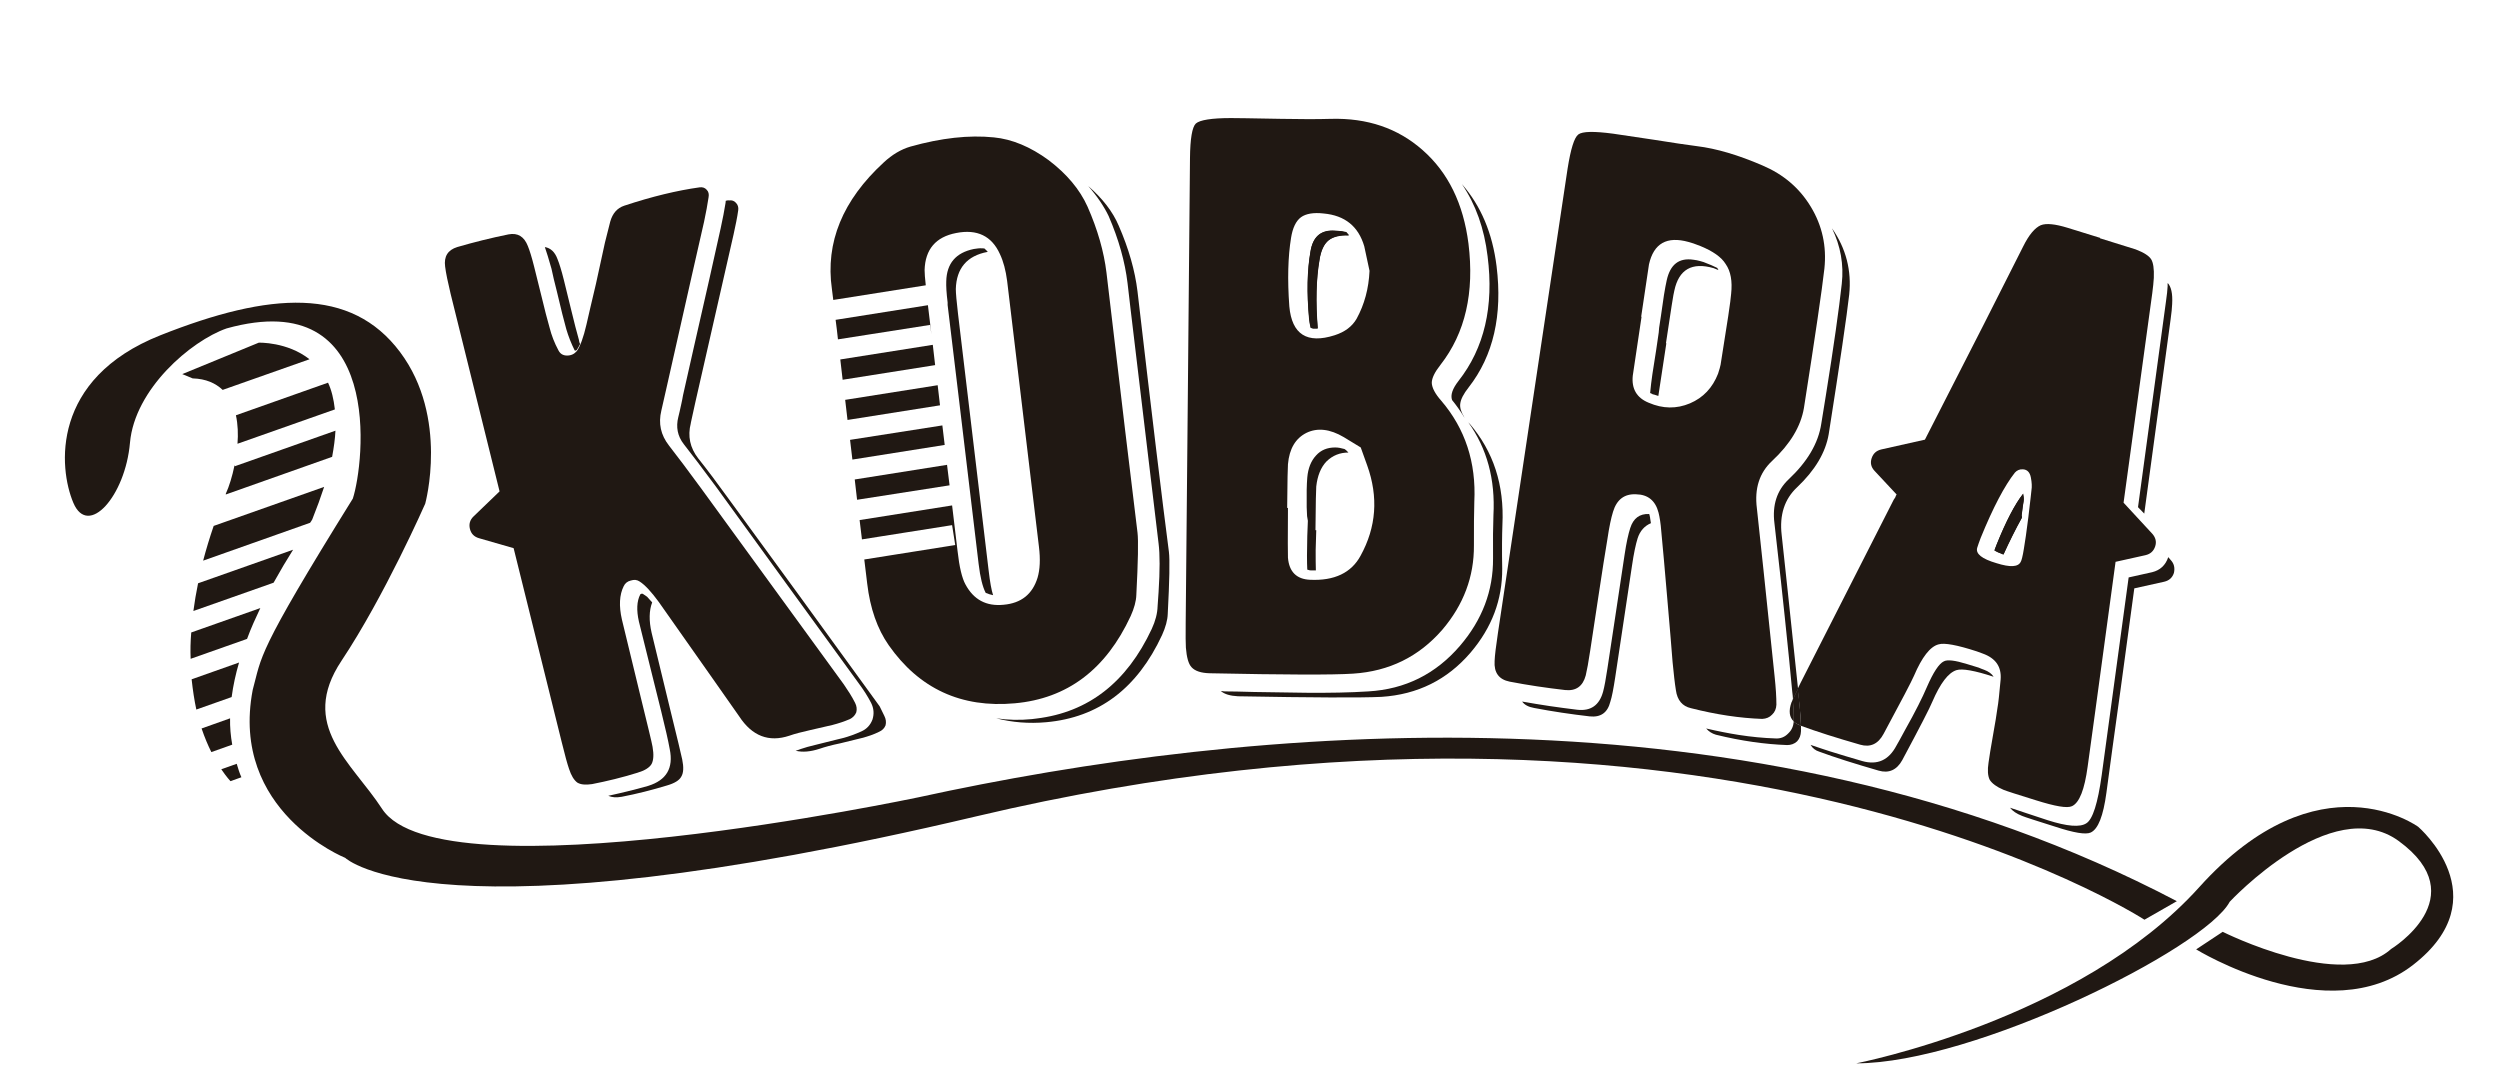 <?xml version="1.0" encoding="utf-8"?>
<!-- Generator: Adobe Illustrator 22.1.0, SVG Export Plug-In . SVG Version: 6.00 Build 0)  -->
<svg version="1.1" id="Capa_1" xmlns="http://www.w3.org/2000/svg" xmlns:xlink="http://www.w3.org/1999/xlink" x="0px" y="0px"
	 viewBox="0 0 1281.1 558.8" style="enable-background:new 0 0 1281.1 558.8;" xml:space="preserve">
<style type="text/css">
	.st0{display:none;fill:#9A6E3C;}
	.st1{fill:#FFFFFF;}
	.st2{fill:#070108;}
	.st3{display:none;}
	.st4{display:inline;fill:#070108;}
	.st5{fill:#201813;}
	.st6{fill:none;}
</style>
<rect x="-13.9" y="-17.4" class="st0" width="1320.5" height="616.1"/>
<g>
	<g>
		<path class="st5" d="M1239.2,423.7c0,0-50.8-37.3-112.2,30.9s-175.8,90.3-175.8,90.3c60.3,0,178.5-58.7,191.4-82.8
			c0,0,52.2-56.1,86.5-31.2c39.7,28.9-3.8,55.4-3.8,55.4c-24.6,22.2-86.3-8.8-86.3-8.8l-13.6,9c0,0,67.6,41.7,111.1,8
			C1281.3,459.8,1239.2,423.7,1239.2,423.7z"/>
		<g>
			<path class="st5" d="M195.8,414.5c-15.7-24.1-42.9-42.7-20.8-75.9s42.9-80.5,42.9-80.5s12.2-44.2-12.9-77.7s-66.6-30.9-122.8-8.6
				s-52.2,68-44.6,85.9s26.6-3.4,29-30.8c2.4-27.5,31.2-52.2,49.5-58.6c81.5-22.7,70.5,69.4,64.7,87.2c-50.1,80.6-46.5,80.6-51.3,98
				c-11.9,62.3,47.4,86.1,47.4,86.1s45.8,44.4,323.5-21.3c378.5-89.6,598.5,53,598.5,53l16.6-9.5c-218.1-114.5-477.6-89.8-645-53.2
				C470.4,408.6,225.7,460.4,195.8,414.5z"/>
			<g>
				<path class="st5" d="M98,324.1l35.4-12.5c-2.4,5.1-4.8,10.3-6.8,15.8l-28.9,10.2C97.5,333.4,97.6,328.9,98,324.1z"/>
				<path class="st5" d="M120.9,212.8l47.2-16.7c1.8,3.8,2.9,8.4,3.5,13.7l-49.9,17.6C122.1,222.5,121.9,217.5,120.9,212.8z"/>
				<path class="st5" d="M115.8,252.8c1.6-3.5,3.2-8.6,4.4-14.4l0.2,0.5l51.5-18.2c-0.2,4.1-0.8,8.5-1.7,13.4l-54.5,19.3
					C115.7,253.1,115.7,252.9,115.8,252.8z"/>
				<path class="st5" d="M109.5,269.5l56.6-20c-1.7,5.2-3.7,10.7-6.1,16.7c-0.3,0.5-0.7,1.2-1.1,1.7l-54.8,19.4
					C105.6,281.6,107.4,275.6,109.5,269.5z"/>
				<path class="st5" d="M101.5,298.9l48.7-17.2c-3.1,4.9-6.5,10.6-10,16.9l-41.1,14.5C99.7,308.5,100.5,303.8,101.5,298.9z"/>
				<path class="st5" d="M98.2,348.1l24.3-8.6c-1.7,5.8-3,11.7-3.8,17.7l-18.1,6.4C99.6,358.9,98.8,353.7,98.2,348.1z"/>
				<path class="st5" d="M103.3,373.3l14.6-5.2c-0.1,4.5,0.3,9,1.1,13.5l-10.7,3.8C106.6,382,104.9,378,103.3,373.3z"/>
				<path class="st5" d="M98.7,193.9l-5.3-2.2l39.2-16.1c0,0,14.6-0.5,26,8.5l-44.5,15.7C110.5,196.4,105.6,194.1,98.7,193.9z"/>
				<path class="st5" d="M123.7,398.3l-5.6,2c0,0-2-2.1-4.7-6.1l7.9-2.8C122,393.7,122.7,396.1,123.7,398.3z"/>
			</g>
		</g>
		<g>
			<path class="st5" d="M671.6,128.8c1.1-7.2,4.9-10.7,11.3-10.7c0.9,0,1.9,0.1,3,0.2c1.1,0,2.4,0.2,4,0.6c0.5,0.5,1,1.1,1.4,1.6
				c-4.7-0.2-8.1,0.7-10.4,2.5c-2.4,2-4,5.4-4.7,10.1c-1.7,9.8-2,21.5-0.9,35.1c-0.7,0-0.8,0-0.4,0c-1.3,0-2,0-2,0s-0.4-0.1-1.2-0.4
				c-0.4-1.5-0.6-3-0.8-4.6C669.6,150.1,669.9,138.5,671.6,128.8z"/>
			<path class="st5" d="M1037,256.9c-0.2,1.2-0.6,3.6-1,7.2c0,0.3,0.1,0.4,0.1,0.4s0,0.3,0,0.8c-3.2,5.8-6.4,12.1-9.4,18.8
				c-2.2-0.8-3.8-1.5-4.6-2.1c0.2-0.6,0.6-1.7,1.2-3.2c4.8-11.9,9.3-20.5,13.5-25.9C1037.1,254.5,1037.2,255.8,1037,256.9z"/>
			<path class="st5" d="M285.4,149.5c2,8.6,3.6,14.9,4.8,19.2c1.1,3.7,2.5,7.3,4.3,10.9c0.3,0.1,0.5,0.1,0.6,0
				c0.3-0.1,0.4-0.2,0.5-0.3c0.5-0.8,1.1-1.8,1.7-3.1c-0.2-0.1-0.3-0.4-0.4-0.9c-0.1-0.4-0.2-0.7-0.2-1c-1.1-4-2.5-9.1-4-15.5
				l-3.8-15.5c-1.2-4.8-2.3-8.3-3.2-10.5c-1.3-3.6-3.5-5.7-6.5-6.2c0.9,2.5,2,6.2,3.4,11.1C283.2,140.8,284.2,144.7,285.4,149.5z"/>
			<path class="st5" d="M426.6,371.5c3.1-0.8,6.1-1.8,8.9-3c1.6-0.8,2.7-2,3.3-3.5c0.4-1.6,0.2-3.2-0.6-4.8
				c-1.6-3.2-3.6-6.3-5.8-9.5c-25.8-35.4-50.2-69-73.3-100.7c-6.4-8.8-11.9-16-16.3-21.7c-4.2-5.4-5.5-11.3-3.9-17.9
				c0.2-0.7,1-4.4,2.5-11c11.2-49.8,17.7-78.4,19.4-85.8c1-4.8,1.8-8.9,2.3-12.5c0.3-1.6,0-2.9-1-3.9c-0.9-1-2.1-1.4-3.6-1.2
				c-11.5,1.6-24.4,4.7-38.6,9.4c-3.6,1.2-6,3.9-7.2,8.2c-0.6,2.5-1.5,6.1-2.7,10.7c-0.9,4.2-2.4,11.2-4.6,21.1
				c-2.1,9-3.8,16-4.9,21c-1.5,6.5-3.2,11.1-4.9,13.5c-1.3,1.5-2.9,2.3-5,2.3c-2.1,0-3.5-0.9-4.4-2.6c-2.1-3.9-3.6-7.8-4.6-11.8
				c-1.2-4.1-2.5-9.3-4-15.5l-3.9-15.7c-1.2-4.8-2.3-8.3-3.2-10.5c-1.9-4.9-5.2-6.9-9.9-6c-8.9,1.8-17.7,4-26.3,6.5
				c-4.8,1.5-6.9,4.8-6.2,10c0.4,3.3,1.4,8,2.8,13.9c5.6,22.5,13.9,56.2,25.1,101.3l-13.3,12.8c-1.9,1.8-2.5,4-1.9,6.4
				c0.6,2.5,2.2,4.1,4.7,4.8l17.7,5.1l24.6,99.2c1.7,7,3,11.6,3.8,13.9c1.1,3.4,2.5,5.7,4.2,7c1.8,1.1,4.3,1.3,7.6,0.8
				c7.7-1.5,15.5-3.4,23.2-5.8c3.7-1.1,6.2-2.6,7.3-4.5c1-1.9,1.2-4.8,0.5-8.8c-0.4-2.4-2.6-11.2-6.3-26.4l-9.4-38.8
				c-1.6-7-1.3-12.7,0.9-17.1c0.7-1.5,1.9-2.5,3.6-2.9c1.8-0.6,3.3-0.4,4.6,0.5c2.8,1.8,6,5.3,9.8,10.5c2.1,3,11,15.6,26.6,37.8
				c8.9,12.6,13.8,19.6,14.6,20.8c6.6,10.1,15.2,13.4,25.7,9.9c2.8-1,6.4-1.9,10.8-2.9C421.6,372.7,425.3,371.8,426.6,371.5z"/>
			<path class="st5" d="M339,210.4C338.9,210.4,338.9,210.5,339,210.4C338.9,210.7,338.9,210.7,339,210.4z"/>
			<path class="st5" d="M343.3,363l-9.4-38.8c-1.4-6.1-1.3-11.3,0.3-15.5c-1.7-1.9-2.6-2.9-2.6-2.9s-0.7-0.5-2.2-1.5
				c-0.3-0.1-0.6-0.1-0.8,0c-0.3,0.1-0.4,0.2-0.5,0.3c-1.8,3.5-2,8.1-0.7,13.9c1.3,5.3,3.4,13.9,6.4,25.8l5,20.1
				c2.1,8.5,3.6,15,4.4,19.5c2,9.7-1.7,15.9-11,18.8c-3.7,1.1-7.4,2-11,2.9c-1.9,0.5-5.1,1.2-9.5,2.2c1.8,0.8,4.1,1,6.9,0.5
				c7.8-1.5,15.6-3.5,23.2-5.8c3.8-1.1,6.3-2.6,7.3-4.5c1.2-1.9,1.3-4.9,0.5-8.8C349.1,386.8,347,378,343.3,363z"/>
			<path class="st5" d="M450.8,362c0,0-1.1-1.6-3.4-4.7c-25.4-35.1-49.9-68.7-73.3-100.7c-6.5-9-11.9-16.2-16.3-21.7
				c-4.2-5.4-5.5-11.4-3.8-18c-0.2,0.7,0.6-2.9,2.4-11.1c11.8-51.9,18.3-80.4,19.5-85.6c1-4.6,1.9-8.8,2.4-12.5
				c0.2-1.5-0.2-2.8-1.2-3.8c-0.9-1-2.1-1.4-3.4-1.2c-0.3-0.1-0.6,0-1,0c-0.4,0.1-0.6,0.2-0.8,0.2l-0.1,1.1c-0.6,3.7-1.4,8-2.5,13
				c-3.2,14.6-7.8,35-13.8,61.2l-5.5,24.4c-0.2,1.3-0.5,2.7-0.8,4.1c-0.7,3.2-1.2,5.5-1.6,7c-1.3,5.1-0.4,9.8,2.8,13.9
				c4.4,5.6,9.9,12.9,16.5,21.8c23.8,32.8,48.1,66.4,73.1,100.7c2.4,3.2,4.6,6.6,6.4,10.1c1.4,2.8,1.6,5.6,0.7,8.5
				c-1.1,2.9-3,4.9-5.7,6.1c-3.1,1.4-6.3,2.6-9.8,3.5l-2.5,0.6c-1.2,0.3-3,0.8-5.6,1.4c-2.6,0.6-4.5,1.1-5.6,1.4
				c-3,0.7-5.5,1.4-7.5,2.1c-1,0.4-1.9,0.7-2.7,0.9c3.6,0.9,7.7,0.5,12.3-1c2.6-0.9,6.2-1.9,10.6-2.8c6.1-1.5,9.8-2.4,11-2.7
				c3.1-0.8,6.1-1.8,8.9-3.2c1.6-0.7,2.7-1.8,3.3-3.3c0.4-1.6,0.2-3.2-0.6-4.8C451.6,363.6,450.8,362,450.8,362z"/>
			<path class="st5" d="M520,360.4c26.9-2.4,46.7-17.3,59.4-44.7c1.8-4,2.8-7.6,2.9-10.8c0.9-17.3,1.1-27.9,0.6-32
				c-3.2-25.9-8.5-70.3-15.9-133.2c-1.3-10.7-4.5-22-9.7-33.8c-4-8.9-10.7-16.8-19.9-23.8c-9.4-6.9-18.8-10.8-28.1-11.7
				c-12.8-1.3-27,0.3-42.7,4.7c-4.8,1.4-9.4,4.1-13.7,8.1c-21.1,19.4-30,41-26.6,64.9c0.1,0.6,0.3,2.5,0.7,5.6l47.4-7.5
				c-0.4-3.5-0.6-6.1-0.6-7.8c0.3-10.6,5.7-17,16.2-19c10.7-2.1,18.2,1.5,22.4,10.8c1.8,3.8,3,8.4,3.7,13.8
				c2.8,23.7,8.3,69,16.3,136.2c0.8,6.5,0.5,11.7-0.7,15.8c-2.6,8.5-8.4,13.1-17.4,13.9c-8.9,0.9-15.4-2.6-19.6-10.5
				c-1.7-3.1-3.1-8.8-4-17l-2.8-23.4l-47.4,7.5l1.2,9.9l46.2-7.3l1.6,10.2l-46.6,7.4l1.5,12.4c1.5,12.7,5.2,23.2,11,31.5
				C471,352.9,492.6,362.9,520,360.4z"/>
			<path class="st5" d="M477.3,171.3l-1.8-14.9l-47.3,7.5c0.4,2.9,0.8,6.3,1.2,10l47.2-7.4L477.3,171.3z"/>
			<path class="st5" d="M582.9,149.3c-1.3-10.7-4.5-21.9-9.6-33.6c-3.1-7.3-8.4-14.1-15.7-20.4c4.6,5.2,8.1,10.4,10.5,15.4
				c5.2,12,8.4,23.5,9.7,34.4l1.5,12.9c6.6,55.4,11.4,95.5,14.4,120.5c0.7,5.5,0.7,13.9,0,24.9c-0.2,2.7-0.4,5.1-0.5,7.3
				c-0.1,3.6-1.1,7.5-3,11.6c-12.8,27.4-32.5,42.7-59,45.9c-0.8,0.1-1.6,0.2-2.4,0.3c-6.1,0.6-12.2,0.5-18.3-0.4
				c8.2,2.1,16.7,2.8,25.6,2c26.9-2.4,46.7-17.3,59.4-44.7c1.8-4,2.8-7.6,2.9-10.8c0.9-17.1,1.1-27.7,0.6-31.8
				C595.6,256.7,590.2,212.2,582.9,149.3z"/>
			<path class="st5" d="M478,176.7l-47.4,7.5c0.4,3.3,0.8,6.7,1.2,10.4l47.4-7.5L478,176.7z"/>
			<polygon class="st5" points="482.9,218 435.6,225.4 436.8,235.5 484.1,228 			"/>
			<path class="st5" d="M480.5,197.4l-47.4,7.5c0.4,3.3,0.8,6.7,1.2,10.3l47.4-7.5L480.5,197.4z"/>
			<polygon class="st5" points="485.3,238.2 438,245.7 439.2,256.1 486.6,248.7 			"/>
			<path class="st5" d="M485.6,156.3c1.2,10.4,3.1,26,5.6,46.6l10.3,86.2c0.8,6.7,2,11.6,3.6,14.7c1.1,0.5,2.4,0.9,3.8,1.2
				c-0.8-2.4-1.6-6.7-2.3-12.8l-15.7-131.6c-0.7-6.1-1.1-10.3-1.1-12.5c0.3-10.6,5.7-17,16.2-19l0.2,0c-0.5-0.6-1.1-1.2-1.8-1.8
				c-1.8-0.1-2.8-0.1-3.2,0c-0.7,0.1-1.4,0.2-2.2,0.3c-9.2,1.9-13.9,7.4-14.1,16.6c-0.1,2.4,0.1,6,0.7,10.8L485.6,156.3z"/>
			<path class="st5" d="M750.3,213.7c0.1,0.2,0.2,0.3,0.3,0.5C750.6,214.1,750.5,213.9,750.3,213.7z"/>
			<path class="st5" d="M671.6,168c0.8,0.3,1.2,0.4,1.2,0.4s0.7,0,2,0c-0.4,0-0.3,0,0.4,0c-1.1-13.6-0.8-25.3,0.9-35.1
				c0.7-4.8,2.3-8.2,4.7-10.1c2.3-1.8,5.7-2.7,10.4-2.5c-0.4-0.5-0.9-1.1-1.4-1.6c-1.6-0.4-2.9-0.6-4-0.6c-1.1-0.1-2.1-0.2-3-0.2
				c-6.4-0.1-10.1,3.5-11.3,10.7c-1.7,9.7-1.9,21.2-0.7,34.5C671,165,671.2,166.5,671.6,168z"/>
			<path class="st5" d="M693.4,345.2c18.5-1.2,33.7-8.7,45.7-22.5c10.9-12.8,16.3-27.2,16.2-43.2c0-9.3,0-16.8,0.2-22.4
				c1-20.2-4.7-37.4-16.9-51.7c-3.2-3.6-4.8-6.7-4.9-9.2c0-2.4,1.5-5.5,4.5-9.3c12.7-16.3,17.4-37,14.3-62.1
				c-2.6-20.4-10.4-36.4-23.5-47.9c-12.7-11.2-28.3-16.5-47-16c-6.8,0.2-15.3,0.2-25.5,0c-15.3-0.3-23.9-0.4-25.7-0.4
				c-10,0-16,1-18,2.8c-1.9,1.8-2.9,7.8-3,17.7c-0.1,8.3-0.4,48.7-1.1,121.3l-1.1,116.8c-0.1,6.5,0,10.8,0.1,12.8
				c0.4,4.9,1.3,8.3,2.9,10c1.8,2,5,3,9.4,3.1C658.3,345.8,682.8,345.9,693.4,345.2z M661.6,121.8c0.8-5,2.5-8.6,5.1-10.5
				c2.5-1.8,6.4-2.5,11.6-1.9c10.9,1,17.8,6.6,20.8,16.8c0.1,0.5,1,4.7,2.7,12.6c-0.4,9-2.6,17.2-6.6,24.5c-2.3,4-6,6.8-11.3,8.5
				c-14.1,4.5-21.9-0.4-23.2-14.8C659.7,143.3,660,131.6,661.6,121.8z M660,285.8c-0.1-1.5-0.1-10,0-25.5l-0.2,0l-0.2,0
				c0.1-14,0.3-21.4,0.4-22.4c0.7-8,3.9-13.3,9.5-16.1c5.6-2.7,12-2,19.1,2.2c5.8,3.5,8.7,5.3,8.7,5.3s1.1,3.1,3.3,9.2
				c5.8,16.2,4.7,31.6-3.4,46.3c-4.7,8.7-13.4,12.9-25.9,12.3C664.4,296.8,660.6,293,660,285.8z"/>
			<path class="st5" d="M747.4,195.2c-3.1,4-4.2,7.2-3.3,9.8c2.2,2.7,4.1,5.4,5.7,8c0,0.1,0.1,0.3,0.4,0.6c0,0,0.1,0.1,0.1,0.1
				c-1.6-2.6-2.3-4.9-2-6.9c0.3-2.3,1.7-5,4.3-8.3c12.7-16.3,17.4-37,14.3-62.1c-2.1-16.9-8-30.9-17.8-42.1
				c7.1,10.4,11.5,22.8,13.2,37C765.6,157.1,760.6,178.4,747.4,195.2z"/>
			<path class="st5" d="M769.9,268.9c1-20.4-4.6-37.6-16.9-51.9c0.3,0.4,0.1,0.2-0.6-0.6c9.6,13.4,13.9,29.3,12.9,47.6
				c-0.2,5.5-0.3,12.8-0.2,22.2c0.1,16.5-5.5,31.4-17,44.8c-12.4,14.4-28,22.2-46.9,23.3c-9.3,0.6-20,0.8-31.9,0.7
				c-6-0.1-14.9-0.2-26.7-0.4c-6.7-0.2-11.6-0.3-15-0.3c-0.1,0-0.8-0.1-2-0.2c1.8,1.6,4.8,2.5,8.8,2.7c38.4,0.7,62.9,0.8,73.5,0.3
				c18.5-1.2,33.7-8.7,45.7-22.7c10.9-12.8,16.3-27.1,16.2-43C769.6,281.8,769.7,274.3,769.9,268.9z"/>
			<path class="st5" d="M674.3,292.3c-0.1-2.7-0.1-6.1-0.1-10.4c0.2-5.7,0.3-9.1,0.3-10.2l-0.2,0l-0.2,0c0.1-14,0.3-21.4,0.4-22.4
				c0.6-5.4,2.3-9.8,5.3-12.9c3.1-3,6.8-4.5,11.2-4.5c-0.8-0.8-1.2-1.2-1.2-1.2s-0.3-0.2-0.8-0.6c-1.7-0.5-3.3-0.8-4.8-0.8
				c-4,0-7.3,1.3-9.8,4.1c-2.6,2.8-4.1,6.6-4.5,11.3c-0.3,3.5-0.4,8.5-0.3,15.2c0.1,2.1,0.2,3.7,0.2,4.6l0.4,2.4
				c0,1.2-0.1,3.8-0.3,7.8c-0.2,7.6-0.2,13.3,0,17.2c0.9,0.3,1.5,0.4,1.8,0.4c0.7,0,1.3,0,1.8,0c0.1,0,0.3,0,0.4,0
				C674,292.3,674.1,292.3,674.3,292.3z"/>
			<path class="st5" d="M919.2,369.7c-0.2,2.5-1.1,4.5-2.8,6.1c-1.8,1.9-4,2.8-6.7,2.6c-6-0.2-12.3-0.8-18.7-1.8
				c-5.1-0.8-10.7-1.9-16.7-3.3c1.4,1.6,3,2.6,5,3.2c13,3.2,25.2,4.9,36.5,5.3c2,0,3.7-0.6,5.1-1.9c1.3-1.4,1.9-3.1,2-5.2
				c0-0.9,0-1.9,0-2.9c0,0,0,0-0.1,0C921.3,371.3,920.1,370.6,919.2,369.7z"/>
			<path class="st5" d="M913,274.1c-1.2-10.3,1.5-18.4,7.9-24.4c9.2-8.7,14.6-17.8,16.2-27.2c5.8-36.9,9.3-60.8,10.5-71.5
				c1.3-12.3-1.6-23.7-8.8-34c4.4,9.1,6.1,18.6,5,28.4c-1.4,12.8-4.1,32-8.2,57.5l-2.3,14.2c-1.5,10-7.1,19.5-16.8,28.6
				c-5.9,5.6-8.4,13.1-7.2,22.5c1.8,15.5,4.4,38.7,7.5,69.5l1.6,16.6c0.2,1.4,0.3,2.7,0.4,4.1c0.6-1.3,1.5-3.1,2.6-5.3
				C917.2,313.1,914.4,286.8,913,274.1z"/>
			<path class="st5" d="M845.3,264c0-0.1,0-0.3-0.1-0.4l-0.2-0.2c-4.8-0.2-8,2.2-9.6,7.2c-1,3.1-2,7.6-2.9,13.7
				c-1.2,8.2-2.9,19.2-5,33.2l-3.8,25.1c-0.8,5.3-1.5,9.2-2.2,11.8c-1.9,7-6.3,10.1-13.3,9.3c-4.8-0.6-9.5-1.2-14.2-1.9
				c-4.5-0.7-9.1-1.4-14-2.3c1.2,1.7,3.3,2.8,6.2,3.3c9.4,1.8,18.9,3.2,28.4,4.3c5.7,0.6,9.2-1.9,10.6-7.5c0.8-2.4,1.6-6.6,2.5-12.5
				c0.7-4.7,2.1-14.3,4.3-28.6c1.8-11.8,3.2-21.4,4.3-28.6c0.9-6.2,1.9-10.9,2.9-14.1c1.2-3.7,3.5-6.3,6.8-7.7
				c-0.3-1.7-0.4-2.5-0.4-2.5S845.6,265,845.3,264z"/>
			<path class="st5" d="M908.1,366.2c1.4-1.3,2.1-3,2.2-5.1c0-3.9-0.3-8.6-0.9-14.3c-4.6-44.1-7.6-72.9-9.1-86.3
				c-1.3-10.2,1.3-18.3,7.9-24.4c9.2-8.6,14.6-17.6,16.2-27c5.8-36.9,9.3-60.8,10.5-71.5c1.2-11.4-1.1-22-7-31.7
				c-5.8-9.6-14.1-16.6-24.7-21.1c-12.5-5.4-23.7-8.7-33.6-9.9c-5.5-0.7-12.7-1.8-21.5-3.2c-11.4-1.7-18.6-2.8-21.5-3.2
				c-9.8-1.3-15.7-1.2-17.8,0.4c-2.1,1.6-3.9,7.4-5.5,17.5c-1.5,9.7-7.5,49.9-18.1,120.6c-9.8,65.3-15.7,104.4-17.6,117.4
				c-1,6.7-1.6,11.5-1.7,14.3c-0.4,6,2.2,9.5,7.7,10.6c9.3,1.8,18.8,3.2,28.4,4.3c5.6,0.6,9.1-1.9,10.6-7.5
				c0.6-2.5,1.4-6.7,2.3-12.8l4.3-28.4c1.8-12,3.3-21.5,4.5-28.6c0.9-6.2,1.9-10.9,2.9-14.1c1.9-6.2,5.8-9.2,11.8-8.9
				c6,0.1,9.9,3.2,11.5,9.4c0.6,2.4,1.1,5.5,1.4,9.5c0.8,8.3,1.8,19.5,3,33.6c1.4,16.5,2.4,27.7,2.8,33.5c0.6,6,1.1,10.8,1.7,14.4
				c0.7,5.1,3.3,8.2,7.7,9.2c13,3.3,25.1,5.1,36.5,5.5C905.1,368.3,906.8,367.6,908.1,366.2z M887.1,150.6c-0.2,3.2-2,15.3-5.4,36.3
				c-0.1,0.8-0.6,2.3-1.3,4.6c-2.8,7.2-7.6,12.3-14.4,15.2c-6.9,2.9-13.9,2.8-21.1-0.3c-6.2-2.5-8.9-7.2-8.2-13.9
				c0.3-1.8,1.8-11.9,4.5-30.2l-0.2,0c2.5-16.6,3.8-25.5,4-26.8c2.4-10.8,9.2-14.6,20.3-11.5c1.3,0.3,3.3,1,6.1,2.1
				c6.3,2.6,10.7,5.6,12.9,9.2C886.9,139,887.8,144.1,887.1,150.6z"/>
			<path class="st5" d="M877,135.9c-2.7-1.1-4-1.6-4-1.6s-0.6-0.2-1.7-0.5c-1.2-0.3-2.3-0.6-3.5-0.7c-7.4-1.1-11.9,2.4-13.7,10.5
				c-0.9,4-1.9,10.2-3,18.5c-0.4,2.6-0.7,4.6-0.9,5.9l-0.2,2.4c-0.3,2-0.7,4.9-1.3,8.9c-1.6,9.6-2.6,16.6-3,21.1c0-0.3,0-0.3,0,0
				c0,0,0,0,0,0c0,0.2-0.1,0.5-0.1,1c1,0.4,1.4,0.6,1.1,0.6c0.3,0,1.3,0.3,3.1,0.9c0.3-1.7,1.6-10.7,4.1-27l-0.2,0
				c2.5-16.8,3.9-25.8,4.3-27c2.3-10.8,9-14.7,20.1-11.5l2.5,1c-0.1-0.1-0.3-0.5-0.6-1.1C878.6,136.6,877.7,136.2,877,135.9z"/>
			<path class="st5" d="M845.8,200.5C845.8,200.5,845.8,200.5,845.8,200.5C845.8,200.1,845.8,200.1,845.8,200.5z"/>
			<path class="st5" d="M918.8,358.3c-0.3,0.7-0.6,1.3-0.8,1.7c-1.5,4.3-1.1,7.5,1.2,9.7c0-0.3,0-0.5,0-0.8
				C919.3,365.8,919.1,362.2,918.8,358.3z"/>
			<path class="st5" d="M1016.7,343.2l-1.1-0.4c-0.9-0.4-1.4-0.6-1.7-0.7l-5.9-1.8c-6.1-1.9-10.1-2.4-11.9-1.4
				c-2.5,1.2-5.4,5.6-8.7,13.2c-2.2,5.2-5.9,12.6-11.3,22.2c-2,3.7-3.4,6.3-4.3,7.8c-3.9,7.4-9.7,10.1-17.5,7.9
				c-6.1-1.8-11.6-3.4-16.3-4.9c-2.3-0.7-5.7-1.9-10.2-3.4c1,1.7,2.5,2.9,4.5,3.5c8.1,3,18.3,6.2,30.4,9.7c5.2,1.5,9.3-0.3,12.1-5.4
				c9.1-17,14.2-26.9,15.4-29.9c4.1-9.5,8.2-14.9,12.4-16.2c2.9-0.9,9.3,0.2,19,3.4C1020.7,345.3,1019.1,344.1,1016.7,343.2z"/>
			<path class="st5" d="M1061.8,413.1c3.8-1.8,6.4-8.5,8-20.3c0.5-3.5,5.3-38.4,14.3-104.9l15.3-3.4c2.6-0.6,4.2-2.1,5-4.5
				c0.8-2.4,0.2-4.6-1.5-6.5l-14.7-15.9c6.1-44.2,11-80,14.7-107.3c0.4-3.2,0.7-5.8,0.8-7.9c0.2-4.7-0.3-7.9-1.4-9.6
				c-1.1-1.7-3.7-3.4-7.9-5c-0.8-0.2-6.9-2.1-18.3-5.7l0.1-0.2c-9.9-3.1-15.5-4.8-16.8-5.2c-6.2-1.9-10.8-2.4-13.6-1.3
				c-3,1.3-6.1,4.9-9.1,11c-10.3,20.6-27.1,53.6-50.3,98.9l-22.3,5c-2.6,0.6-4.2,2.1-5,4.5c-0.8,2.4-0.3,4.6,1.5,6.5l11.3,12.1
				c-0.2,0.3-0.5,0.8-0.7,1.5c-0.3,0.5-0.6,0.9-0.8,1.2c-7.5,14.7-23.4,46-47.8,94c-0.5,1.1-1,2-1.4,2.9c0.2,2.4,0.5,4.8,0.8,7.3
				c0.5,4.3,0.8,8.2,0.8,11.6c8.1,3,18.2,6.2,30.4,9.7c5.2,1.5,9.2-0.3,12-5.5c9.2-17.1,14.4-27,15.6-29.8c4.1-9.6,8.3-15,12.6-16.1
				c2.9-0.9,9.5,0.3,19.6,3.6c0.1,0,1.1,0.4,3,1.1c6.7,2.4,9.7,6.8,9.2,13.3c-0.7,7.6-1.2,12.4-1.6,14.4c-0.4,3.2-1.2,7.9-2.3,14.1
				c-1.1,6.3-1.9,11-2.3,14.1c-0.6,3.8-0.4,6.8,0.6,8.8c1.2,1.9,3.5,3.6,7,5.1c1.7,0.7,7.3,2.5,16.7,5.4
				C1053.2,413.2,1059.3,414.3,1061.8,413.1z M1041,251.2c0,0.5-0.6,5.2-1.6,13.9c-0.9,7.3-1.7,12.7-2.3,16.2
				c-0.6,3.8-1.2,6-1.6,6.6c-1.3,2.7-5.4,2.9-12.4,0.7c-7.5-2.2-10.8-4.8-9.9-7.9c0.4-1.3,1-3,1.8-5.1c6.4-15.7,12.3-26.8,17.5-33.4
				c1.1-1.2,2.4-1.8,4.1-1.7c2.2,0.1,3.6,1.5,4.1,4.2C1041.2,247.3,1041.3,249.4,1041,251.2z"/>
			<path class="st5" d="M1112.3,286.9l-1.2-1.4c-1.4,4.2-4.2,6.7-8.2,7.7l-12.1,2.7l-13.8,101.3c-2,14.4-4.6,22.7-7.9,24.7
				c-3.2,2.1-9.8,1.6-19.8-1.6l-11.2-3.7c-2.8-0.9-5.5-1.8-8.1-2.7c1.3,1.7,3.4,3.1,6.2,4.2c1.7,0.7,7.4,2.5,16.9,5.5
				c9.7,3.2,15.8,4.2,18.3,3c3.8-1.8,6.4-8.5,8-20.3c1.8-13.5,4.2-31,7.2-52.5c3.8-27.9,6.2-45.4,7.1-52.3l15.3-3.4
				c2.6-0.6,4.2-2.1,5-4.5C1114.6,291,1114.1,288.8,1112.3,286.9z"/>
			<path class="st5" d="M1023.2,278.9c-0.6,1.5-1,2.5-1.2,3.2c0.8,0.5,2.3,1.2,4.6,2.1c3.1-6.7,6.2-13,9.4-18.8c0-0.5,0-0.8,0-0.8
				s0-0.1-0.1-0.4c0.4-3.6,0.8-6,1-7.2c0.2-1.1,0.1-2.3-0.3-3.8C1032.5,258.4,1028,267,1023.2,278.9z"/>
			<path class="st5" d="M1095.6,259.9l3.2,3.3c3-22.1,7.5-55.2,13.5-99.5c0.5-3.3,0.7-6,0.8-7.9c0.3-5.4-0.5-8.9-2.3-10.8
				c0,0.1,0,0.3,0,0.6c-0.1,0.3-0.1,0.5,0,0.8c-0.1,2.1-0.4,4.8-0.9,8.3L1095.6,259.9z"/>
			<path class="st5" d="M921.3,353c-1.1,2.3-2,4.1-2.6,5.3c0.3,3.9,0.5,7.5,0.4,10.6c0,0.3,0,0.5,0,0.8c0.9,0.9,2.2,1.6,3.7,2.1
				c0,0,0,0,0.1,0c-0.1-3.4-0.4-7.2-0.8-11.6C921.8,357.8,921.6,355.3,921.3,353z"/>
		</g>
	</g>
</g>
</svg>
